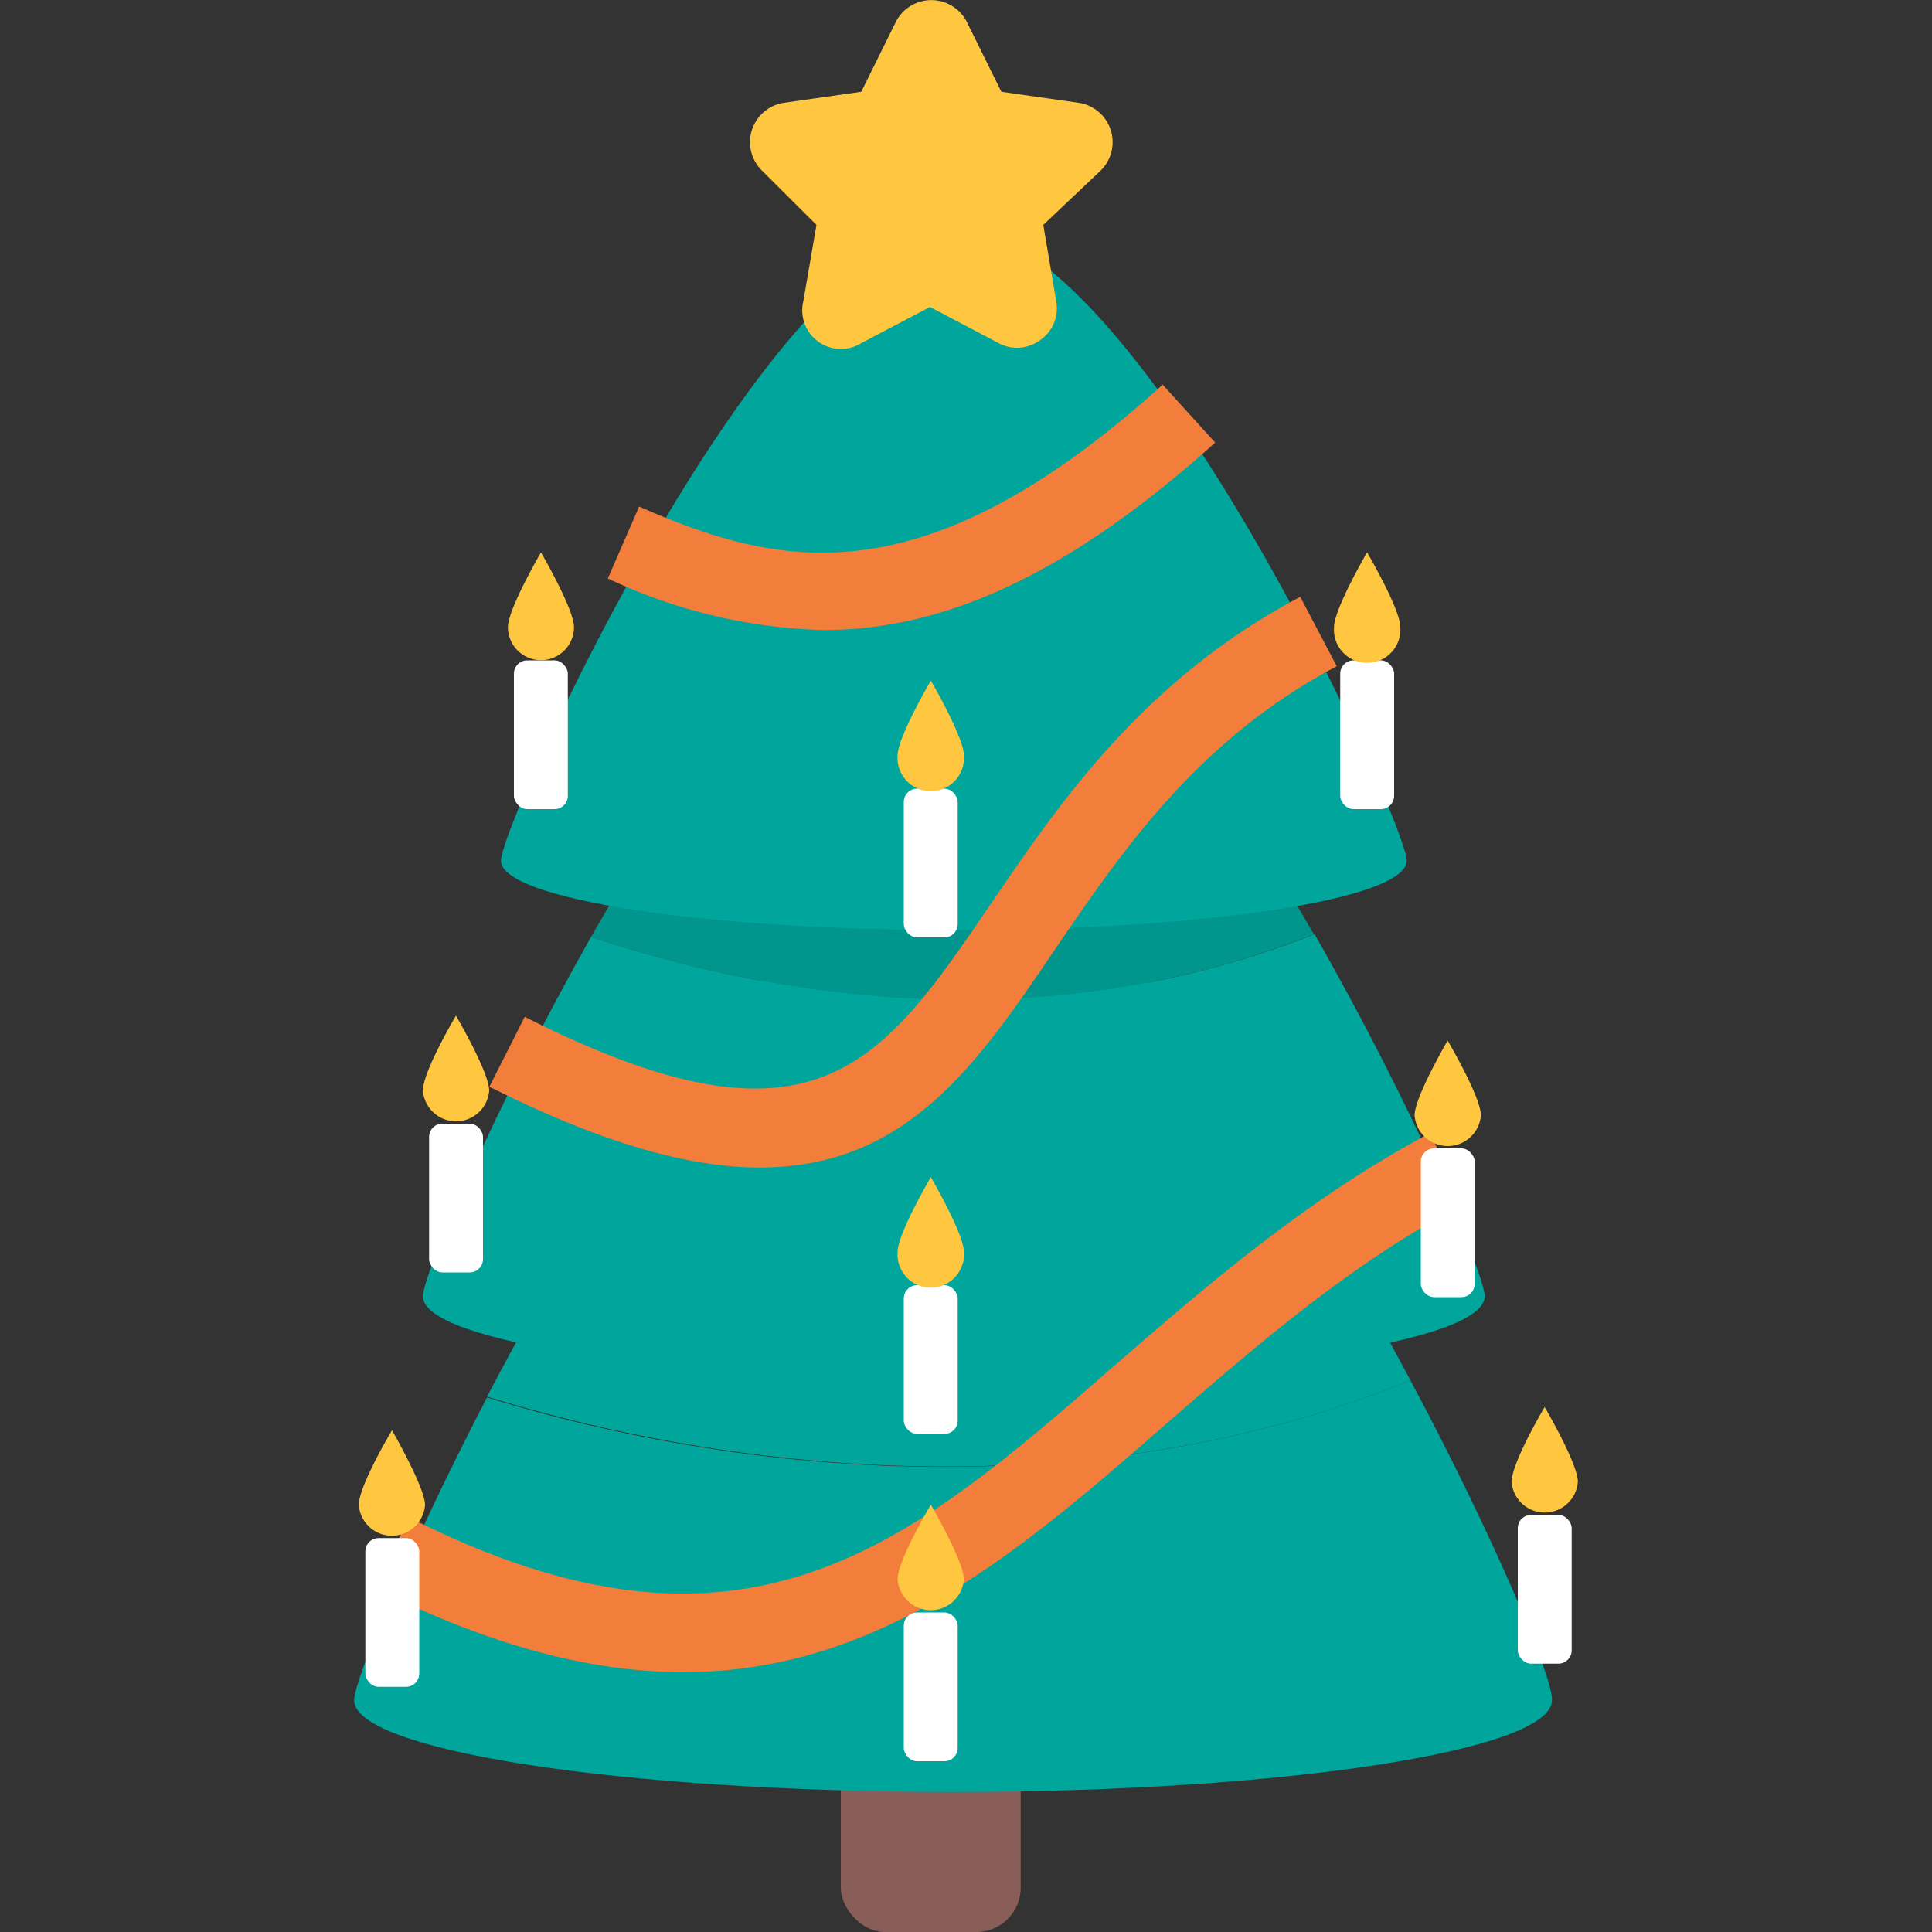 <svg id="Layer_1" data-name="Layer 1" xmlns="http://www.w3.org/2000/svg" viewBox="0 0 100 100"><rect x="0" y="0" width="100" height="100" fill="#333333" stroke="none"/><defs><style>.cls-1{fill:#895e59;}.cls-2{fill:#00a69c;}.cls-3{fill:#00968d;}.cls-4{fill:#ffc640;}.cls-5{fill:#f37d3b;}.cls-6{fill:#fff;}</style></defs><title>christmas tree</title><rect class="cls-1" x="43.52" y="86.63" width="9.31" height="13.37" rx="2.29" ry="2.29"/><path class="cls-2" d="M73,71.44c-14.68,6.06-32.49,5.6-47.79.89C21.11,80.21,18.33,87,18.33,88c0,2.62,13.9,4.75,31,4.75s31-2.13,31-4.75C80.41,86.92,77.41,79.7,73,71.44Z"/><path class="cls-2" d="M73,71.44c-6.55-12.32-16.2-27-23.65-27-7.67,0-17.6,15.36-24.14,27.85C40.53,77,58.34,77.5,73,71.44Z"/><path class="cls-3" d="M68,48.35c-5.61-9.8-12.89-19.76-18.67-19.76S36.21,38.65,30.59,48.5C43.5,52.73,56.32,53,68,48.35Z"/><path class="cls-2" d="M76.85,67.1c0-1.1-3.72-9.86-8.81-18.75C56.32,53,43.5,52.73,30.59,48.5c-5,8.83-8.7,17.5-8.7,18.6,0,2.32,12.3,4.21,27.48,4.21S76.85,69.42,76.85,67.1Z"/><path class="cls-2" d="M72.81,44.55c0,2-10.49,3.59-23.44,3.59s-23.44-1.61-23.44-3.59,14-32.84,23.44-32.84S72.81,42.57,72.81,44.55Z"/><polygon class="cls-4" points="48.17 2.06 50.43 6.63 55.48 7.36 51.83 10.92 52.69 15.94 48.17 13.57 43.66 15.94 44.53 10.92 40.88 7.36 45.92 6.63 48.17 2.06"/><path class="cls-4" d="M52.69,18a2,2,0,0,1-1-.24l-3.55-1.87-3.56,1.87a2,2,0,0,1-3-2.17l.68-3.95L39.44,8.83a2.06,2.06,0,0,1,1.14-3.51l4-.57,1.78-3.6a2.06,2.06,0,0,1,3.69,0l1.78,3.6,4,.57a2.06,2.06,0,0,1,1.14,3.51L54,11.64l.67,3.95a2,2,0,0,1-.81,2A2.08,2.08,0,0,1,52.69,18Zm-4.51-6.49a2,2,0,0,1,1,.24l.82.43-.15-.91a2,2,0,0,1,.59-1.83l.66-.64-.91-.13a2,2,0,0,1-1.55-1.13l-.41-.83-.42.83a2,2,0,0,1-1.54,1.13l-.92.13.66.64a2,2,0,0,1,.59,1.83l-.15.91.82-.43A2,2,0,0,1,48.18,11.51Z"/><path class="cls-5" d="M39.33,60.43c-3.61,0-8.11-1.22-14-4.18l1.83-3.62c15,7.58,18.43,2.52,24.14-5.87,3.51-5.16,7.88-11.59,16-15.87l1.89,3.59C62,38.29,58.12,44,54.7,49,50.64,55,47,60.43,39.33,60.43Z"/><path class="cls-5" d="M35.36,86.55c-4.62,0-9.84-1.28-16-4.38l1.83-3.62C38.54,87.31,47,80,57.71,70.66c4.87-4.22,9.9-8.59,16.28-12l1.89,3.59c-6,3.15-10.81,7.37-15.51,11.44C52.84,80.26,45.6,86.55,35.36,86.55Z"/><path class="cls-5" d="M42.62,32.61a27.78,27.78,0,0,1-11.16-2.67l1.62-3.72c7.14,3.11,14.59,5,27.1-6.31l2.72,3C55,30,48.61,32.61,42.62,32.61Z"/><rect class="cls-6" x="26.6" y="34.18" width="2.79" height="7.7" rx="0.69" ry="0.69"/><path class="cls-4" d="M29.71,32.46a1.71,1.71,0,1,1-3.42,0c0-.94,1.71-3.87,1.71-3.87S29.71,31.52,29.71,32.46Z"/><rect class="cls-6" x="22.21" y="58.16" width="2.79" height="7.7" rx="0.69" ry="0.69"/><path class="cls-4" d="M25.32,56.45a1.72,1.72,0,0,1-3.43,0c0-1,1.71-3.88,1.71-3.88S25.32,55.5,25.32,56.45Z"/><rect class="cls-6" x="69.37" y="34.18" width="2.79" height="7.7" rx="0.69" ry="0.69"/><path class="cls-4" d="M72.48,32.46a1.72,1.72,0,1,1-3.43,0c0-.94,1.71-3.87,1.71-3.87S72.48,31.52,72.48,32.46Z"/><rect class="cls-6" x="46.78" y="66.52" width="2.79" height="7.7" rx="0.69" ry="0.69"/><path class="cls-4" d="M49.89,64.8a1.72,1.72,0,1,1-3.43,0c0-.94,1.72-3.87,1.72-3.87S49.89,63.86,49.89,64.8Z"/><rect class="cls-6" x="46.78" y="83.46" width="2.79" height="7.7" rx="0.69" ry="0.69"/><path class="cls-4" d="M49.89,81.75a1.72,1.72,0,0,1-3.43,0c0-1,1.72-3.87,1.72-3.87S49.89,80.8,49.89,81.75Z"/><rect class="cls-6" x="18.91" y="79.61" width="2.79" height="7.7" rx="0.69" ry="0.69"/><path class="cls-4" d="M22,77.9a1.72,1.72,0,0,1-3.43,0c0-1,1.72-3.87,1.72-3.87S22,77,22,77.9Z"/><rect class="cls-6" x="46.78" y="40.82" width="2.79" height="7.7" rx="0.69" ry="0.69"/><path class="cls-4" d="M49.89,39.1a1.72,1.72,0,1,1-3.43,0c0-.94,1.72-3.87,1.72-3.87S49.89,38.16,49.89,39.1Z"/><rect class="cls-6" x="73.54" y="59.44" width="2.79" height="7.7" rx="0.69" ry="0.69"/><path class="cls-4" d="M76.65,57.73a1.72,1.72,0,0,1-3.43,0c0-.95,1.71-3.87,1.71-3.87S76.65,56.78,76.65,57.73Z"/><rect class="cls-6" x="78.56" y="78.41" width="2.79" height="7.7" rx="0.69" ry="0.69"/><path class="cls-4" d="M81.67,76.7a1.72,1.72,0,0,1-3.43,0c0-1,1.71-3.87,1.71-3.87S81.67,75.75,81.67,76.7Z"/></svg>